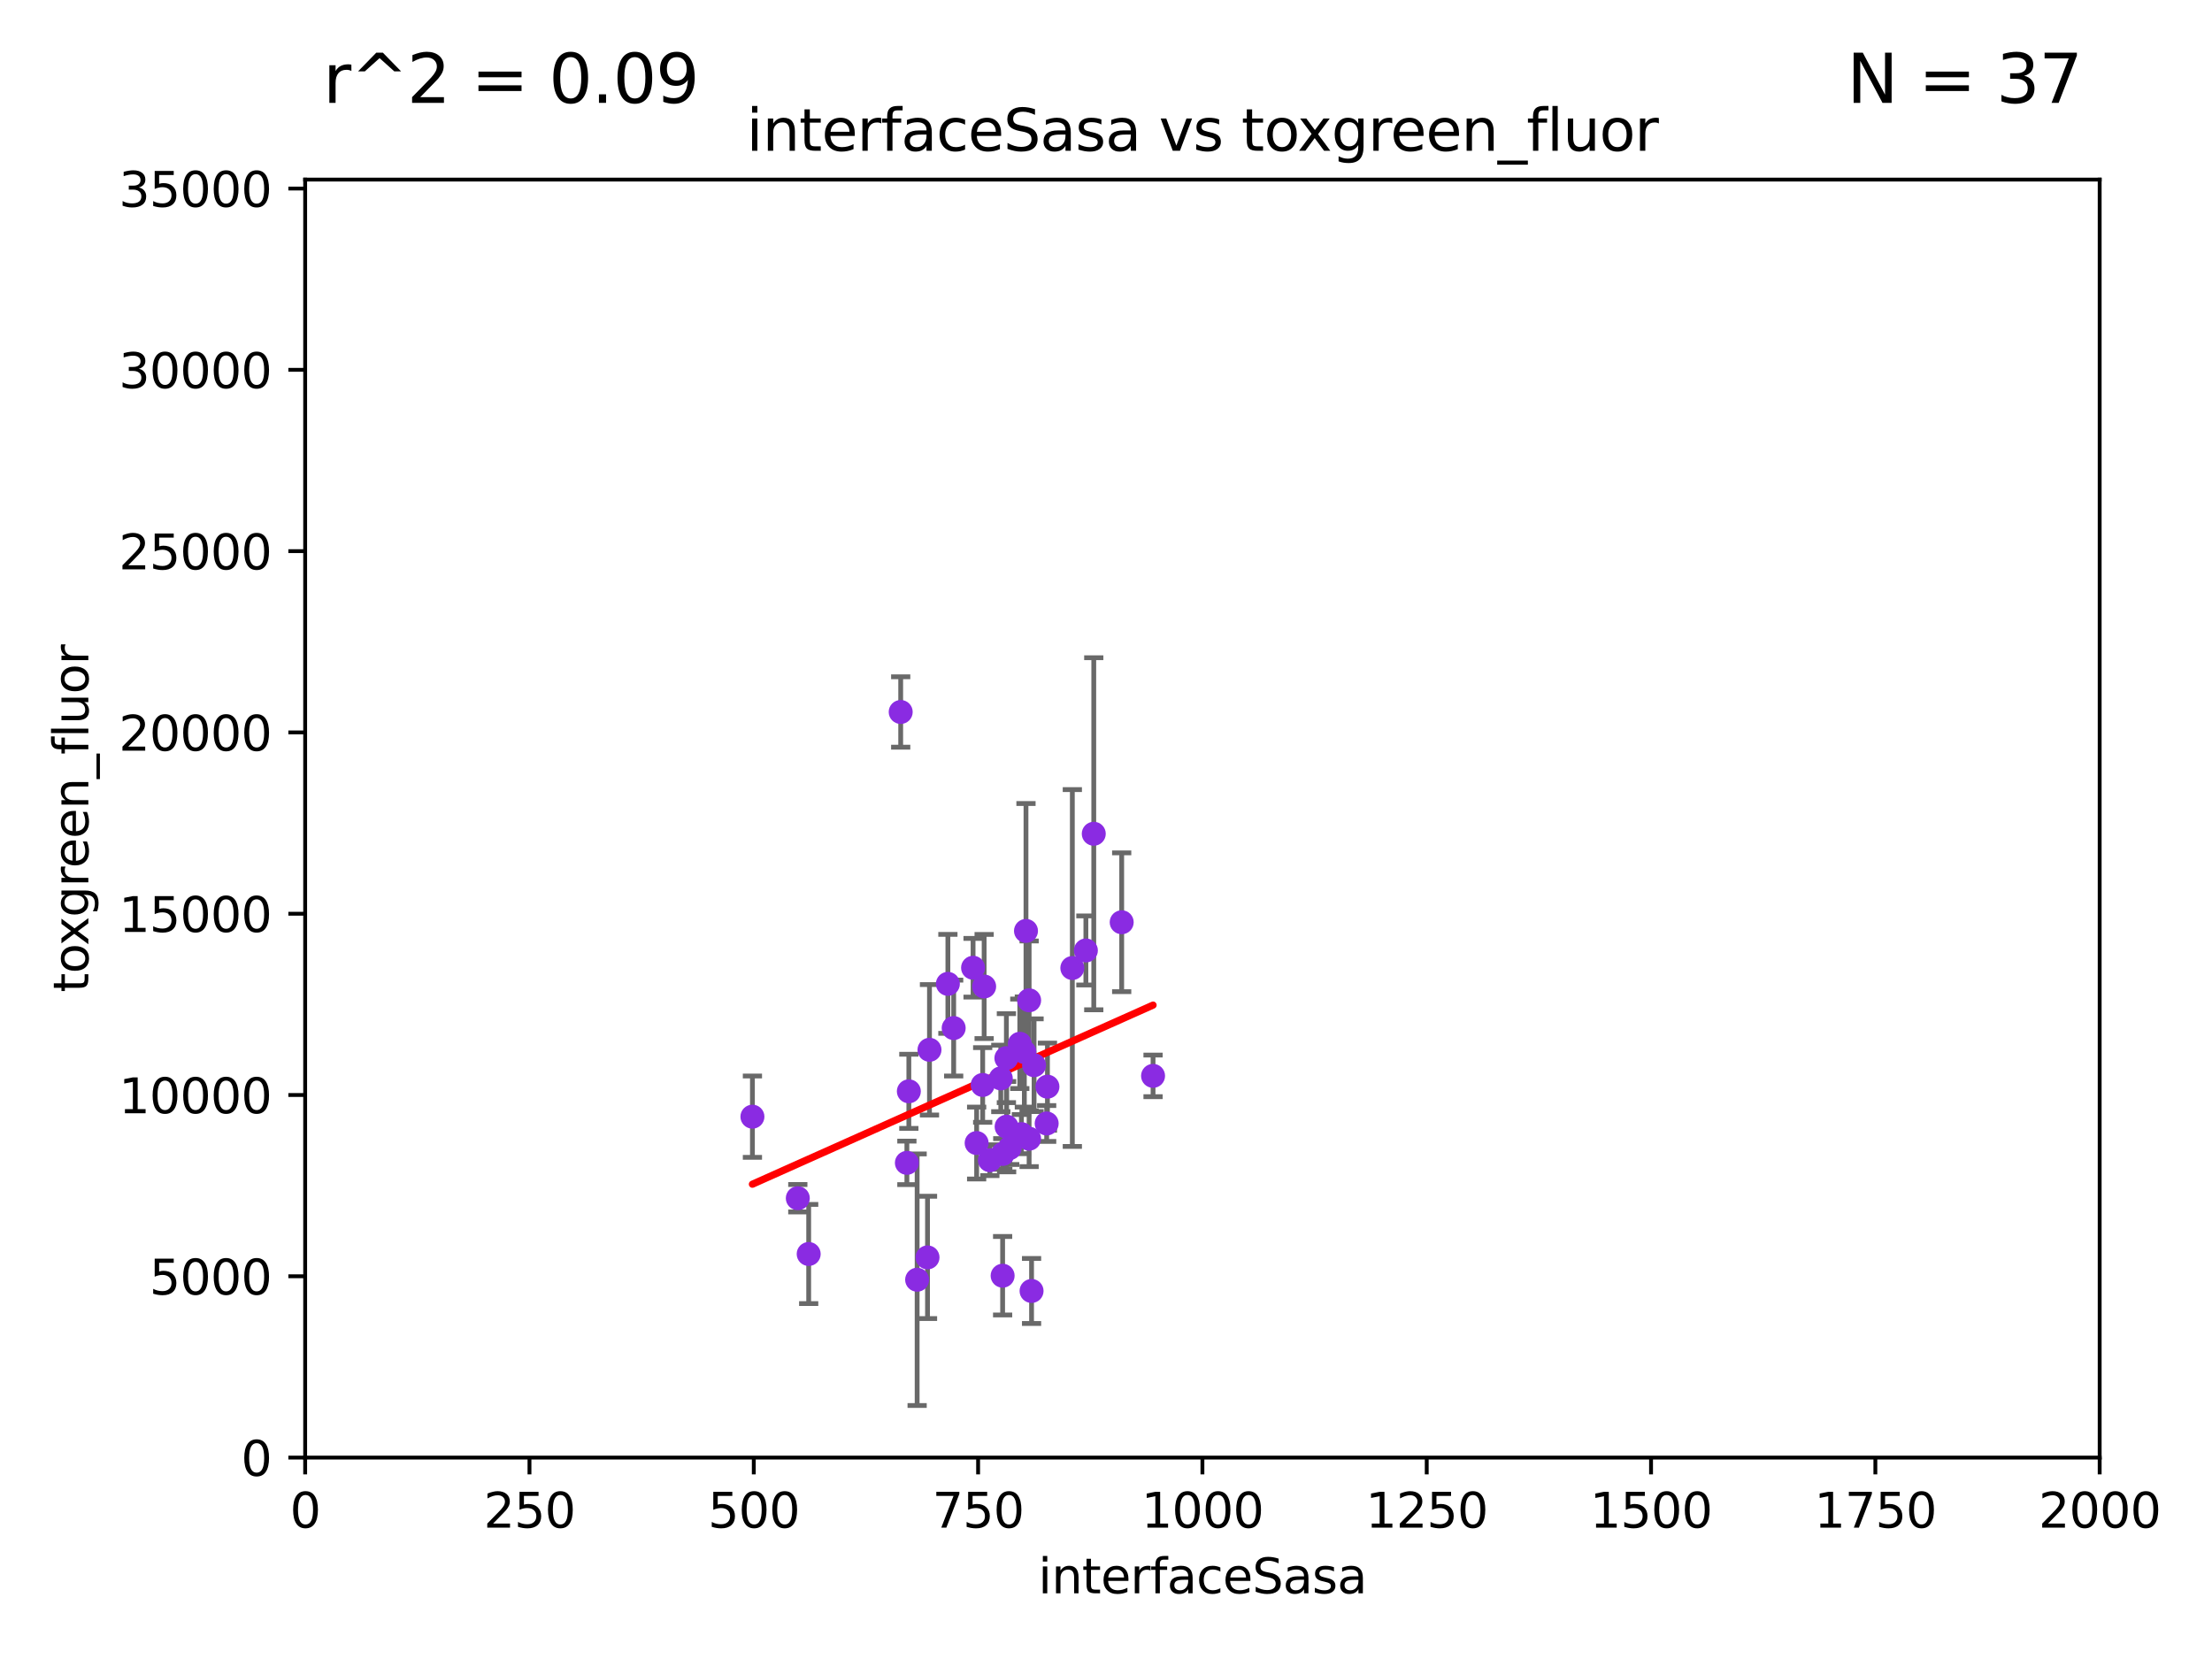 <?xml version="1.0" encoding="utf-8" standalone="no"?>
<!DOCTYPE svg PUBLIC "-//W3C//DTD SVG 1.1//EN"
  "http://www.w3.org/Graphics/SVG/1.1/DTD/svg11.dtd">
<svg xmlns:xlink="http://www.w3.org/1999/xlink" width="460.8pt" height="345.6pt" viewBox="0 0 460.8 345.6" xmlns="http://www.w3.org/2000/svg" version="1.1">
 <defs>
  <style type="text/css">*{stroke-linejoin: round; stroke-linecap: butt}</style>
 </defs>
 <g id="figure_1">
  <g id="patch_1">
   <path d="M 0 345.6 
L 460.8 345.6 
L 460.8 0 
L 0 0 
z
" style="fill: #ffffff"/>
  </g>
  <g id="axes_1">
   <g id="patch_2">
    <path d="M 63.571 303.64 
L 437.4 303.64 
L 437.4 37.411 
L 63.571 37.411 
z
" style="fill: #ffffff"/>
   </g>
   <g id="PathCollection_1">
    <defs>
     <path id="mb291008bae" d="M 0 1.118 
C 0.297 1.118 0.581 1 0.791 0.791 
C 1 0.581 1.118 0.297 1.118 0 
C 1.118 -0.297 1 -0.581 0.791 -0.791 
C 0.581 -1 0.297 -1.118 0 -1.118 
C -0.297 -1.118 -0.581 -1 -0.791 -0.791 
C -1 -0.581 -1.118 -0.297 -1.118 0 
C -1.118 0.297 -1 0.581 -0.791 0.791 
C -0.581 1 -0.297 1.118 0 1.118 
z
" style="stroke: #8a2be2"/>
    </defs>
    <g clip-path="url(#pc945f7ee48)">
     <use xlink:href="#mb291008bae" x="193.628" y="218.692" style="fill: #8a2be2; stroke: #8a2be2"/>
     <use xlink:href="#mb291008bae" x="202.708" y="201.6" style="fill: #8a2be2; stroke: #8a2be2"/>
     <use xlink:href="#mb291008bae" x="240.202" y="224.123" style="fill: #8a2be2; stroke: #8a2be2"/>
     <use xlink:href="#mb291008bae" x="189.329" y="227.341" style="fill: #8a2be2; stroke: #8a2be2"/>
     <use xlink:href="#mb291008bae" x="213.391" y="219.15" style="fill: #8a2be2; stroke: #8a2be2"/>
     <use xlink:href="#mb291008bae" x="166.198" y="249.611" style="fill: #8a2be2; stroke: #8a2be2"/>
     <use xlink:href="#mb291008bae" x="206.204" y="241.692" style="fill: #8a2be2; stroke: #8a2be2"/>
     <use xlink:href="#mb291008bae" x="168.464" y="261.229" style="fill: #8a2be2; stroke: #8a2be2"/>
     <use xlink:href="#mb291008bae" x="215.415" y="221.903" style="fill: #8a2be2; stroke: #8a2be2"/>
     <use xlink:href="#mb291008bae" x="208.484" y="224.65" style="fill: #8a2be2; stroke: #8a2be2"/>
     <use xlink:href="#mb291008bae" x="203.452" y="238.116" style="fill: #8a2be2; stroke: #8a2be2"/>
     <use xlink:href="#mb291008bae" x="187.632" y="148.319" style="fill: #8a2be2; stroke: #8a2be2"/>
     <use xlink:href="#mb291008bae" x="212.776" y="236.257" style="fill: #8a2be2; stroke: #8a2be2"/>
     <use xlink:href="#mb291008bae" x="193.219" y="261.941" style="fill: #8a2be2; stroke: #8a2be2"/>
     <use xlink:href="#mb291008bae" x="204.71" y="226.019" style="fill: #8a2be2; stroke: #8a2be2"/>
     <use xlink:href="#mb291008bae" x="218.041" y="234.044" style="fill: #8a2be2; stroke: #8a2be2"/>
     <use xlink:href="#mb291008bae" x="210.344" y="239.149" style="fill: #8a2be2; stroke: #8a2be2"/>
     <use xlink:href="#mb291008bae" x="209.649" y="220.431" style="fill: #8a2be2; stroke: #8a2be2"/>
     <use xlink:href="#mb291008bae" x="214.387" y="208.385" style="fill: #8a2be2; stroke: #8a2be2"/>
     <use xlink:href="#mb291008bae" x="191.056" y="266.588" style="fill: #8a2be2; stroke: #8a2be2"/>
     <use xlink:href="#mb291008bae" x="213.731" y="193.928" style="fill: #8a2be2; stroke: #8a2be2"/>
     <use xlink:href="#mb291008bae" x="214.383" y="237.212" style="fill: #8a2be2; stroke: #8a2be2"/>
     <use xlink:href="#mb291008bae" x="227.852" y="173.687" style="fill: #8a2be2; stroke: #8a2be2"/>
     <use xlink:href="#mb291008bae" x="218.202" y="226.376" style="fill: #8a2be2; stroke: #8a2be2"/>
     <use xlink:href="#mb291008bae" x="205.015" y="205.504" style="fill: #8a2be2; stroke: #8a2be2"/>
     <use xlink:href="#mb291008bae" x="226.209" y="197.998" style="fill: #8a2be2; stroke: #8a2be2"/>
     <use xlink:href="#mb291008bae" x="223.387" y="201.655" style="fill: #8a2be2; stroke: #8a2be2"/>
     <use xlink:href="#mb291008bae" x="198.667" y="214.164" style="fill: #8a2be2; stroke: #8a2be2"/>
     <use xlink:href="#mb291008bae" x="188.92" y="242.245" style="fill: #8a2be2; stroke: #8a2be2"/>
     <use xlink:href="#mb291008bae" x="156.744" y="232.624" style="fill: #8a2be2; stroke: #8a2be2"/>
     <use xlink:href="#mb291008bae" x="214.893" y="268.932" style="fill: #8a2be2; stroke: #8a2be2"/>
     <use xlink:href="#mb291008bae" x="209.699" y="234.711" style="fill: #8a2be2; stroke: #8a2be2"/>
     <use xlink:href="#mb291008bae" x="197.462" y="204.957" style="fill: #8a2be2; stroke: #8a2be2"/>
     <use xlink:href="#mb291008bae" x="212.441" y="217.443" style="fill: #8a2be2; stroke: #8a2be2"/>
     <use xlink:href="#mb291008bae" x="233.669" y="192.123" style="fill: #8a2be2; stroke: #8a2be2"/>
     <use xlink:href="#mb291008bae" x="208.895" y="240.384" style="fill: #8a2be2; stroke: #8a2be2"/>
     <use xlink:href="#mb291008bae" x="208.865" y="265.755" style="fill: #8a2be2; stroke: #8a2be2"/>
    </g>
   </g>
   <g id="matplotlib.axis_1">
    <g id="xtick_1">
     <g id="line2d_1">
      <defs>
       <path id="m15c2cfa5d7" d="M 0 0 
L 0 3.5 
" style="stroke: #000000; stroke-width: 0.8"/>
      </defs>
      <g>
       <use xlink:href="#m15c2cfa5d7" x="63.571" y="303.64" style="stroke: #000000; stroke-width: 0.8"/>
      </g>
     </g>
     <g id="text_1">
      <!-- 0 -->
      <g transform="translate(60.39 318.238)scale(0.1 -0.1)">
       <defs>
        <path id="DejaVuSans-30" d="M 2034 4250 
Q 1547 4250 1301 3770 
Q 1056 3291 1056 2328 
Q 1056 1369 1301 889 
Q 1547 409 2034 409 
Q 2525 409 2770 889 
Q 3016 1369 3016 2328 
Q 3016 3291 2770 3770 
Q 2525 4250 2034 4250 
z
M 2034 4750 
Q 2819 4750 3233 4129 
Q 3647 3509 3647 2328 
Q 3647 1150 3233 529 
Q 2819 -91 2034 -91 
Q 1250 -91 836 529 
Q 422 1150 422 2328 
Q 422 3509 836 4129 
Q 1250 4750 2034 4750 
z
" transform="scale(0.016)"/>
       </defs>
       <use xlink:href="#DejaVuSans-30"/>
      </g>
     </g>
    </g>
    <g id="xtick_2">
     <g id="line2d_2">
      <g>
       <use xlink:href="#m15c2cfa5d7" x="110.3" y="303.64" style="stroke: #000000; stroke-width: 0.8"/>
      </g>
     </g>
     <g id="text_2">
      <!-- 250 -->
      <g transform="translate(100.756 318.238)scale(0.1 -0.1)">
       <defs>
        <path id="DejaVuSans-32" d="M 1228 531 
L 3431 531 
L 3431 0 
L 469 0 
L 469 531 
Q 828 903 1448 1529 
Q 2069 2156 2228 2338 
Q 2531 2678 2651 2914 
Q 2772 3150 2772 3378 
Q 2772 3750 2511 3984 
Q 2250 4219 1831 4219 
Q 1534 4219 1204 4116 
Q 875 4013 500 3803 
L 500 4441 
Q 881 4594 1212 4672 
Q 1544 4750 1819 4750 
Q 2544 4750 2975 4387 
Q 3406 4025 3406 3419 
Q 3406 3131 3298 2873 
Q 3191 2616 2906 2266 
Q 2828 2175 2409 1742 
Q 1991 1309 1228 531 
z
" transform="scale(0.016)"/>
        <path id="DejaVuSans-35" d="M 691 4666 
L 3169 4666 
L 3169 4134 
L 1269 4134 
L 1269 2991 
Q 1406 3038 1543 3061 
Q 1681 3084 1819 3084 
Q 2600 3084 3056 2656 
Q 3513 2228 3513 1497 
Q 3513 744 3044 326 
Q 2575 -91 1722 -91 
Q 1428 -91 1123 -41 
Q 819 9 494 109 
L 494 744 
Q 775 591 1075 516 
Q 1375 441 1709 441 
Q 2250 441 2565 725 
Q 2881 1009 2881 1497 
Q 2881 1984 2565 2268 
Q 2250 2553 1709 2553 
Q 1456 2553 1204 2497 
Q 953 2441 691 2322 
L 691 4666 
z
" transform="scale(0.016)"/>
       </defs>
       <use xlink:href="#DejaVuSans-32"/>
       <use xlink:href="#DejaVuSans-35" x="63.623"/>
       <use xlink:href="#DejaVuSans-30" x="127.246"/>
      </g>
     </g>
    </g>
    <g id="xtick_3">
     <g id="line2d_3">
      <g>
       <use xlink:href="#m15c2cfa5d7" x="157.028" y="303.64" style="stroke: #000000; stroke-width: 0.8"/>
      </g>
     </g>
     <g id="text_3">
      <!-- 500 -->
      <g transform="translate(147.485 318.238)scale(0.1 -0.1)">
       <use xlink:href="#DejaVuSans-35"/>
       <use xlink:href="#DejaVuSans-30" x="63.623"/>
       <use xlink:href="#DejaVuSans-30" x="127.246"/>
      </g>
     </g>
    </g>
    <g id="xtick_4">
     <g id="line2d_4">
      <g>
       <use xlink:href="#m15c2cfa5d7" x="203.757" y="303.64" style="stroke: #000000; stroke-width: 0.8"/>
      </g>
     </g>
     <g id="text_4">
      <!-- 750 -->
      <g transform="translate(194.213 318.238)scale(0.1 -0.1)">
       <defs>
        <path id="DejaVuSans-37" d="M 525 4666 
L 3525 4666 
L 3525 4397 
L 1831 0 
L 1172 0 
L 2766 4134 
L 525 4134 
L 525 4666 
z
" transform="scale(0.016)"/>
       </defs>
       <use xlink:href="#DejaVuSans-37"/>
       <use xlink:href="#DejaVuSans-35" x="63.623"/>
       <use xlink:href="#DejaVuSans-30" x="127.246"/>
      </g>
     </g>
    </g>
    <g id="xtick_5">
     <g id="line2d_5">
      <g>
       <use xlink:href="#m15c2cfa5d7" x="250.486" y="303.64" style="stroke: #000000; stroke-width: 0.8"/>
      </g>
     </g>
     <g id="text_5">
      <!-- 1000 -->
      <g transform="translate(237.761 318.238)scale(0.1 -0.1)">
       <defs>
        <path id="DejaVuSans-31" d="M 794 531 
L 1825 531 
L 1825 4091 
L 703 3866 
L 703 4441 
L 1819 4666 
L 2450 4666 
L 2450 531 
L 3481 531 
L 3481 0 
L 794 0 
L 794 531 
z
" transform="scale(0.016)"/>
       </defs>
       <use xlink:href="#DejaVuSans-31"/>
       <use xlink:href="#DejaVuSans-30" x="63.623"/>
       <use xlink:href="#DejaVuSans-30" x="127.246"/>
       <use xlink:href="#DejaVuSans-30" x="190.869"/>
      </g>
     </g>
    </g>
    <g id="xtick_6">
     <g id="line2d_6">
      <g>
       <use xlink:href="#m15c2cfa5d7" x="297.214" y="303.64" style="stroke: #000000; stroke-width: 0.8"/>
      </g>
     </g>
     <g id="text_6">
      <!-- 1250 -->
      <g transform="translate(284.489 318.238)scale(0.1 -0.1)">
       <use xlink:href="#DejaVuSans-31"/>
       <use xlink:href="#DejaVuSans-32" x="63.623"/>
       <use xlink:href="#DejaVuSans-35" x="127.246"/>
       <use xlink:href="#DejaVuSans-30" x="190.869"/>
      </g>
     </g>
    </g>
    <g id="xtick_7">
     <g id="line2d_7">
      <g>
       <use xlink:href="#m15c2cfa5d7" x="343.943" y="303.64" style="stroke: #000000; stroke-width: 0.8"/>
      </g>
     </g>
     <g id="text_7">
      <!-- 1500 -->
      <g transform="translate(331.218 318.238)scale(0.1 -0.1)">
       <use xlink:href="#DejaVuSans-31"/>
       <use xlink:href="#DejaVuSans-35" x="63.623"/>
       <use xlink:href="#DejaVuSans-30" x="127.246"/>
       <use xlink:href="#DejaVuSans-30" x="190.869"/>
      </g>
     </g>
    </g>
    <g id="xtick_8">
     <g id="line2d_8">
      <g>
       <use xlink:href="#m15c2cfa5d7" x="390.671" y="303.64" style="stroke: #000000; stroke-width: 0.8"/>
      </g>
     </g>
     <g id="text_8">
      <!-- 1750 -->
      <g transform="translate(377.946 318.238)scale(0.1 -0.1)">
       <use xlink:href="#DejaVuSans-31"/>
       <use xlink:href="#DejaVuSans-37" x="63.623"/>
       <use xlink:href="#DejaVuSans-35" x="127.246"/>
       <use xlink:href="#DejaVuSans-30" x="190.869"/>
      </g>
     </g>
    </g>
    <g id="xtick_9">
     <g id="line2d_9">
      <g>
       <use xlink:href="#m15c2cfa5d7" x="437.4" y="303.64" style="stroke: #000000; stroke-width: 0.8"/>
      </g>
     </g>
     <g id="text_9">
      <!-- 2000 -->
      <g transform="translate(424.675 318.238)scale(0.1 -0.1)">
       <use xlink:href="#DejaVuSans-32"/>
       <use xlink:href="#DejaVuSans-30" x="63.623"/>
       <use xlink:href="#DejaVuSans-30" x="127.246"/>
       <use xlink:href="#DejaVuSans-30" x="190.869"/>
      </g>
     </g>
    </g>
    <g id="text_10">
     <!-- interfaceSasa -->
     <g transform="translate(216.279 331.917)scale(0.1 -0.1)">
      <defs>
       <path id="DejaVuSans-69" d="M 603 3500 
L 1178 3500 
L 1178 0 
L 603 0 
L 603 3500 
z
M 603 4863 
L 1178 4863 
L 1178 4134 
L 603 4134 
L 603 4863 
z
" transform="scale(0.016)"/>
       <path id="DejaVuSans-6e" d="M 3513 2113 
L 3513 0 
L 2938 0 
L 2938 2094 
Q 2938 2591 2744 2837 
Q 2550 3084 2163 3084 
Q 1697 3084 1428 2787 
Q 1159 2491 1159 1978 
L 1159 0 
L 581 0 
L 581 3500 
L 1159 3500 
L 1159 2956 
Q 1366 3272 1645 3428 
Q 1925 3584 2291 3584 
Q 2894 3584 3203 3211 
Q 3513 2838 3513 2113 
z
" transform="scale(0.016)"/>
       <path id="DejaVuSans-74" d="M 1172 4494 
L 1172 3500 
L 2356 3500 
L 2356 3053 
L 1172 3053 
L 1172 1153 
Q 1172 725 1289 603 
Q 1406 481 1766 481 
L 2356 481 
L 2356 0 
L 1766 0 
Q 1100 0 847 248 
Q 594 497 594 1153 
L 594 3053 
L 172 3053 
L 172 3500 
L 594 3500 
L 594 4494 
L 1172 4494 
z
" transform="scale(0.016)"/>
       <path id="DejaVuSans-65" d="M 3597 1894 
L 3597 1613 
L 953 1613 
Q 991 1019 1311 708 
Q 1631 397 2203 397 
Q 2534 397 2845 478 
Q 3156 559 3463 722 
L 3463 178 
Q 3153 47 2828 -22 
Q 2503 -91 2169 -91 
Q 1331 -91 842 396 
Q 353 884 353 1716 
Q 353 2575 817 3079 
Q 1281 3584 2069 3584 
Q 2775 3584 3186 3129 
Q 3597 2675 3597 1894 
z
M 3022 2063 
Q 3016 2534 2758 2815 
Q 2500 3097 2075 3097 
Q 1594 3097 1305 2825 
Q 1016 2553 972 2059 
L 3022 2063 
z
" transform="scale(0.016)"/>
       <path id="DejaVuSans-72" d="M 2631 2963 
Q 2534 3019 2420 3045 
Q 2306 3072 2169 3072 
Q 1681 3072 1420 2755 
Q 1159 2438 1159 1844 
L 1159 0 
L 581 0 
L 581 3500 
L 1159 3500 
L 1159 2956 
Q 1341 3275 1631 3429 
Q 1922 3584 2338 3584 
Q 2397 3584 2469 3576 
Q 2541 3569 2628 3553 
L 2631 2963 
z
" transform="scale(0.016)"/>
       <path id="DejaVuSans-66" d="M 2375 4863 
L 2375 4384 
L 1825 4384 
Q 1516 4384 1395 4259 
Q 1275 4134 1275 3809 
L 1275 3500 
L 2222 3500 
L 2222 3053 
L 1275 3053 
L 1275 0 
L 697 0 
L 697 3053 
L 147 3053 
L 147 3500 
L 697 3500 
L 697 3744 
Q 697 4328 969 4595 
Q 1241 4863 1831 4863 
L 2375 4863 
z
" transform="scale(0.016)"/>
       <path id="DejaVuSans-61" d="M 2194 1759 
Q 1497 1759 1228 1600 
Q 959 1441 959 1056 
Q 959 750 1161 570 
Q 1363 391 1709 391 
Q 2188 391 2477 730 
Q 2766 1069 2766 1631 
L 2766 1759 
L 2194 1759 
z
M 3341 1997 
L 3341 0 
L 2766 0 
L 2766 531 
Q 2569 213 2275 61 
Q 1981 -91 1556 -91 
Q 1019 -91 701 211 
Q 384 513 384 1019 
Q 384 1609 779 1909 
Q 1175 2209 1959 2209 
L 2766 2209 
L 2766 2266 
Q 2766 2663 2505 2880 
Q 2244 3097 1772 3097 
Q 1472 3097 1187 3025 
Q 903 2953 641 2809 
L 641 3341 
Q 956 3463 1253 3523 
Q 1550 3584 1831 3584 
Q 2591 3584 2966 3190 
Q 3341 2797 3341 1997 
z
" transform="scale(0.016)"/>
       <path id="DejaVuSans-63" d="M 3122 3366 
L 3122 2828 
Q 2878 2963 2633 3030 
Q 2388 3097 2138 3097 
Q 1578 3097 1268 2742 
Q 959 2388 959 1747 
Q 959 1106 1268 751 
Q 1578 397 2138 397 
Q 2388 397 2633 464 
Q 2878 531 3122 666 
L 3122 134 
Q 2881 22 2623 -34 
Q 2366 -91 2075 -91 
Q 1284 -91 818 406 
Q 353 903 353 1747 
Q 353 2603 823 3093 
Q 1294 3584 2113 3584 
Q 2378 3584 2631 3529 
Q 2884 3475 3122 3366 
z
" transform="scale(0.016)"/>
       <path id="DejaVuSans-53" d="M 3425 4513 
L 3425 3897 
Q 3066 4069 2747 4153 
Q 2428 4238 2131 4238 
Q 1616 4238 1336 4038 
Q 1056 3838 1056 3469 
Q 1056 3159 1242 3001 
Q 1428 2844 1947 2747 
L 2328 2669 
Q 3034 2534 3370 2195 
Q 3706 1856 3706 1288 
Q 3706 609 3251 259 
Q 2797 -91 1919 -91 
Q 1588 -91 1214 -16 
Q 841 59 441 206 
L 441 856 
Q 825 641 1194 531 
Q 1563 422 1919 422 
Q 2459 422 2753 634 
Q 3047 847 3047 1241 
Q 3047 1584 2836 1778 
Q 2625 1972 2144 2069 
L 1759 2144 
Q 1053 2284 737 2584 
Q 422 2884 422 3419 
Q 422 4038 858 4394 
Q 1294 4750 2059 4750 
Q 2388 4750 2728 4690 
Q 3069 4631 3425 4513 
z
" transform="scale(0.016)"/>
       <path id="DejaVuSans-73" d="M 2834 3397 
L 2834 2853 
Q 2591 2978 2328 3040 
Q 2066 3103 1784 3103 
Q 1356 3103 1142 2972 
Q 928 2841 928 2578 
Q 928 2378 1081 2264 
Q 1234 2150 1697 2047 
L 1894 2003 
Q 2506 1872 2764 1633 
Q 3022 1394 3022 966 
Q 3022 478 2636 193 
Q 2250 -91 1575 -91 
Q 1294 -91 989 -36 
Q 684 19 347 128 
L 347 722 
Q 666 556 975 473 
Q 1284 391 1588 391 
Q 1994 391 2212 530 
Q 2431 669 2431 922 
Q 2431 1156 2273 1281 
Q 2116 1406 1581 1522 
L 1381 1569 
Q 847 1681 609 1914 
Q 372 2147 372 2553 
Q 372 3047 722 3315 
Q 1072 3584 1716 3584 
Q 2034 3584 2315 3537 
Q 2597 3491 2834 3397 
z
" transform="scale(0.016)"/>
      </defs>
      <use xlink:href="#DejaVuSans-69"/>
      <use xlink:href="#DejaVuSans-6e" x="27.783"/>
      <use xlink:href="#DejaVuSans-74" x="91.162"/>
      <use xlink:href="#DejaVuSans-65" x="130.371"/>
      <use xlink:href="#DejaVuSans-72" x="191.895"/>
      <use xlink:href="#DejaVuSans-66" x="233.008"/>
      <use xlink:href="#DejaVuSans-61" x="268.213"/>
      <use xlink:href="#DejaVuSans-63" x="329.492"/>
      <use xlink:href="#DejaVuSans-65" x="384.473"/>
      <use xlink:href="#DejaVuSans-53" x="445.996"/>
      <use xlink:href="#DejaVuSans-61" x="509.473"/>
      <use xlink:href="#DejaVuSans-73" x="570.752"/>
      <use xlink:href="#DejaVuSans-61" x="622.852"/>
     </g>
    </g>
   </g>
   <g id="matplotlib.axis_2">
    <g id="ytick_1">
     <g id="line2d_10">
      <defs>
       <path id="m7cf14373eb" d="M 0 0 
L -3.5 0 
" style="stroke: #000000; stroke-width: 0.8"/>
      </defs>
      <g>
       <use xlink:href="#m7cf14373eb" x="63.571" y="303.64" style="stroke: #000000; stroke-width: 0.8"/>
      </g>
     </g>
     <g id="text_11">
      <!-- 0 -->
      <g transform="translate(50.209 307.439)scale(0.1 -0.1)">
       <use xlink:href="#DejaVuSans-30"/>
      </g>
     </g>
    </g>
    <g id="ytick_2">
     <g id="line2d_11">
      <g>
       <use xlink:href="#m7cf14373eb" x="63.571" y="265.874" style="stroke: #000000; stroke-width: 0.8"/>
      </g>
     </g>
     <g id="text_12">
      <!-- 5000 -->
      <g transform="translate(31.121 269.673)scale(0.1 -0.1)">
       <use xlink:href="#DejaVuSans-35"/>
       <use xlink:href="#DejaVuSans-30" x="63.623"/>
       <use xlink:href="#DejaVuSans-30" x="127.246"/>
       <use xlink:href="#DejaVuSans-30" x="190.869"/>
      </g>
     </g>
    </g>
    <g id="ytick_3">
     <g id="line2d_12">
      <g>
       <use xlink:href="#m7cf14373eb" x="63.571" y="228.108" style="stroke: #000000; stroke-width: 0.8"/>
      </g>
     </g>
     <g id="text_13">
      <!-- 10000 -->
      <g transform="translate(24.759 231.907)scale(0.1 -0.1)">
       <use xlink:href="#DejaVuSans-31"/>
       <use xlink:href="#DejaVuSans-30" x="63.623"/>
       <use xlink:href="#DejaVuSans-30" x="127.246"/>
       <use xlink:href="#DejaVuSans-30" x="190.869"/>
       <use xlink:href="#DejaVuSans-30" x="254.492"/>
      </g>
     </g>
    </g>
    <g id="ytick_4">
     <g id="line2d_13">
      <g>
       <use xlink:href="#m7cf14373eb" x="63.571" y="190.342" style="stroke: #000000; stroke-width: 0.8"/>
      </g>
     </g>
     <g id="text_14">
      <!-- 15000 -->
      <g transform="translate(24.759 194.141)scale(0.1 -0.1)">
       <use xlink:href="#DejaVuSans-31"/>
       <use xlink:href="#DejaVuSans-35" x="63.623"/>
       <use xlink:href="#DejaVuSans-30" x="127.246"/>
       <use xlink:href="#DejaVuSans-30" x="190.869"/>
       <use xlink:href="#DejaVuSans-30" x="254.492"/>
      </g>
     </g>
    </g>
    <g id="ytick_5">
     <g id="line2d_14">
      <g>
       <use xlink:href="#m7cf14373eb" x="63.571" y="152.576" style="stroke: #000000; stroke-width: 0.8"/>
      </g>
     </g>
     <g id="text_15">
      <!-- 20000 -->
      <g transform="translate(24.759 156.375)scale(0.1 -0.1)">
       <use xlink:href="#DejaVuSans-32"/>
       <use xlink:href="#DejaVuSans-30" x="63.623"/>
       <use xlink:href="#DejaVuSans-30" x="127.246"/>
       <use xlink:href="#DejaVuSans-30" x="190.869"/>
       <use xlink:href="#DejaVuSans-30" x="254.492"/>
      </g>
     </g>
    </g>
    <g id="ytick_6">
     <g id="line2d_15">
      <g>
       <use xlink:href="#m7cf14373eb" x="63.571" y="114.81" style="stroke: #000000; stroke-width: 0.8"/>
      </g>
     </g>
     <g id="text_16">
      <!-- 25000 -->
      <g transform="translate(24.759 118.609)scale(0.1 -0.1)">
       <use xlink:href="#DejaVuSans-32"/>
       <use xlink:href="#DejaVuSans-35" x="63.623"/>
       <use xlink:href="#DejaVuSans-30" x="127.246"/>
       <use xlink:href="#DejaVuSans-30" x="190.869"/>
       <use xlink:href="#DejaVuSans-30" x="254.492"/>
      </g>
     </g>
    </g>
    <g id="ytick_7">
     <g id="line2d_16">
      <g>
       <use xlink:href="#m7cf14373eb" x="63.571" y="77.044" style="stroke: #000000; stroke-width: 0.8"/>
      </g>
     </g>
     <g id="text_17">
      <!-- 30000 -->
      <g transform="translate(24.759 80.844)scale(0.1 -0.1)">
       <defs>
        <path id="DejaVuSans-33" d="M 2597 2516 
Q 3050 2419 3304 2112 
Q 3559 1806 3559 1356 
Q 3559 666 3084 287 
Q 2609 -91 1734 -91 
Q 1441 -91 1130 -33 
Q 819 25 488 141 
L 488 750 
Q 750 597 1062 519 
Q 1375 441 1716 441 
Q 2309 441 2620 675 
Q 2931 909 2931 1356 
Q 2931 1769 2642 2001 
Q 2353 2234 1838 2234 
L 1294 2234 
L 1294 2753 
L 1863 2753 
Q 2328 2753 2575 2939 
Q 2822 3125 2822 3475 
Q 2822 3834 2567 4026 
Q 2313 4219 1838 4219 
Q 1578 4219 1281 4162 
Q 984 4106 628 3988 
L 628 4550 
Q 988 4650 1302 4700 
Q 1616 4750 1894 4750 
Q 2613 4750 3031 4423 
Q 3450 4097 3450 3541 
Q 3450 3153 3228 2886 
Q 3006 2619 2597 2516 
z
" transform="scale(0.016)"/>
       </defs>
       <use xlink:href="#DejaVuSans-33"/>
       <use xlink:href="#DejaVuSans-30" x="63.623"/>
       <use xlink:href="#DejaVuSans-30" x="127.246"/>
       <use xlink:href="#DejaVuSans-30" x="190.869"/>
       <use xlink:href="#DejaVuSans-30" x="254.492"/>
      </g>
     </g>
    </g>
    <g id="ytick_8">
     <g id="line2d_17">
      <g>
       <use xlink:href="#m7cf14373eb" x="63.571" y="39.278" style="stroke: #000000; stroke-width: 0.8"/>
      </g>
     </g>
     <g id="text_18">
      <!-- 35000 -->
      <g transform="translate(24.759 43.078)scale(0.1 -0.1)">
       <use xlink:href="#DejaVuSans-33"/>
       <use xlink:href="#DejaVuSans-35" x="63.623"/>
       <use xlink:href="#DejaVuSans-30" x="127.246"/>
       <use xlink:href="#DejaVuSans-30" x="190.869"/>
       <use xlink:href="#DejaVuSans-30" x="254.492"/>
      </g>
     </g>
    </g>
    <g id="text_19">
     <!-- toxgreen_fluor -->
     <g transform="translate(18.401 206.72)rotate(-90)scale(0.1 -0.1)">
      <defs>
       <path id="DejaVuSans-6f" d="M 1959 3097 
Q 1497 3097 1228 2736 
Q 959 2375 959 1747 
Q 959 1119 1226 758 
Q 1494 397 1959 397 
Q 2419 397 2687 759 
Q 2956 1122 2956 1747 
Q 2956 2369 2687 2733 
Q 2419 3097 1959 3097 
z
M 1959 3584 
Q 2709 3584 3137 3096 
Q 3566 2609 3566 1747 
Q 3566 888 3137 398 
Q 2709 -91 1959 -91 
Q 1206 -91 779 398 
Q 353 888 353 1747 
Q 353 2609 779 3096 
Q 1206 3584 1959 3584 
z
" transform="scale(0.016)"/>
       <path id="DejaVuSans-78" d="M 3513 3500 
L 2247 1797 
L 3578 0 
L 2900 0 
L 1881 1375 
L 863 0 
L 184 0 
L 1544 1831 
L 300 3500 
L 978 3500 
L 1906 2253 
L 2834 3500 
L 3513 3500 
z
" transform="scale(0.016)"/>
       <path id="DejaVuSans-67" d="M 2906 1791 
Q 2906 2416 2648 2759 
Q 2391 3103 1925 3103 
Q 1463 3103 1205 2759 
Q 947 2416 947 1791 
Q 947 1169 1205 825 
Q 1463 481 1925 481 
Q 2391 481 2648 825 
Q 2906 1169 2906 1791 
z
M 3481 434 
Q 3481 -459 3084 -895 
Q 2688 -1331 1869 -1331 
Q 1566 -1331 1297 -1286 
Q 1028 -1241 775 -1147 
L 775 -588 
Q 1028 -725 1275 -790 
Q 1522 -856 1778 -856 
Q 2344 -856 2625 -561 
Q 2906 -266 2906 331 
L 2906 616 
Q 2728 306 2450 153 
Q 2172 0 1784 0 
Q 1141 0 747 490 
Q 353 981 353 1791 
Q 353 2603 747 3093 
Q 1141 3584 1784 3584 
Q 2172 3584 2450 3431 
Q 2728 3278 2906 2969 
L 2906 3500 
L 3481 3500 
L 3481 434 
z
" transform="scale(0.016)"/>
       <path id="DejaVuSans-5f" d="M 3263 -1063 
L 3263 -1509 
L -63 -1509 
L -63 -1063 
L 3263 -1063 
z
" transform="scale(0.016)"/>
       <path id="DejaVuSans-6c" d="M 603 4863 
L 1178 4863 
L 1178 0 
L 603 0 
L 603 4863 
z
" transform="scale(0.016)"/>
       <path id="DejaVuSans-75" d="M 544 1381 
L 544 3500 
L 1119 3500 
L 1119 1403 
Q 1119 906 1312 657 
Q 1506 409 1894 409 
Q 2359 409 2629 706 
Q 2900 1003 2900 1516 
L 2900 3500 
L 3475 3500 
L 3475 0 
L 2900 0 
L 2900 538 
Q 2691 219 2414 64 
Q 2138 -91 1772 -91 
Q 1169 -91 856 284 
Q 544 659 544 1381 
z
M 1991 3584 
L 1991 3584 
z
" transform="scale(0.016)"/>
      </defs>
      <use xlink:href="#DejaVuSans-74"/>
      <use xlink:href="#DejaVuSans-6f" x="39.209"/>
      <use xlink:href="#DejaVuSans-78" x="97.266"/>
      <use xlink:href="#DejaVuSans-67" x="156.445"/>
      <use xlink:href="#DejaVuSans-72" x="219.922"/>
      <use xlink:href="#DejaVuSans-65" x="258.785"/>
      <use xlink:href="#DejaVuSans-65" x="320.309"/>
      <use xlink:href="#DejaVuSans-6e" x="381.832"/>
      <use xlink:href="#DejaVuSans-5f" x="445.211"/>
      <use xlink:href="#DejaVuSans-66" x="495.211"/>
      <use xlink:href="#DejaVuSans-6c" x="530.416"/>
      <use xlink:href="#DejaVuSans-75" x="558.199"/>
      <use xlink:href="#DejaVuSans-6f" x="621.578"/>
      <use xlink:href="#DejaVuSans-72" x="682.76"/>
     </g>
    </g>
   </g>
   <g id="LineCollection_1">
    <path d="M 193.628 232.279 
L 193.628 205.106 
" clip-path="url(#pc945f7ee48)" style="fill: none; stroke: #696969"/>
    <path d="M 202.708 207.713 
L 202.708 195.488 
" clip-path="url(#pc945f7ee48)" style="fill: none; stroke: #696969"/>
    <path d="M 240.202 228.459 
L 240.202 219.787 
" clip-path="url(#pc945f7ee48)" style="fill: none; stroke: #696969"/>
    <path d="M 189.329 235.062 
L 189.329 219.619 
" clip-path="url(#pc945f7ee48)" style="fill: none; stroke: #696969"/>
    <path d="M 213.391 230.624 
L 213.391 207.676 
" clip-path="url(#pc945f7ee48)" style="fill: none; stroke: #696969"/>
    <path d="M 166.198 252.467 
L 166.198 246.756 
" clip-path="url(#pc945f7ee48)" style="fill: none; stroke: #696969"/>
    <path d="M 206.204 244.9 
L 206.204 238.483 
" clip-path="url(#pc945f7ee48)" style="fill: none; stroke: #696969"/>
    <path d="M 168.464 271.56 
L 168.464 250.899 
" clip-path="url(#pc945f7ee48)" style="fill: none; stroke: #696969"/>
    <path d="M 215.415 231.559 
L 215.415 212.246 
" clip-path="url(#pc945f7ee48)" style="fill: none; stroke: #696969"/>
    <path d="M 208.484 231.578 
L 208.484 217.723 
" clip-path="url(#pc945f7ee48)" style="fill: none; stroke: #696969"/>
    <path d="M 203.452 245.603 
L 203.452 230.629 
" clip-path="url(#pc945f7ee48)" style="fill: none; stroke: #696969"/>
    <path d="M 187.632 155.652 
L 187.632 140.985 
" clip-path="url(#pc945f7ee48)" style="fill: none; stroke: #696969"/>
    <path d="M 212.776 240.336 
L 212.776 232.177 
" clip-path="url(#pc945f7ee48)" style="fill: none; stroke: #696969"/>
    <path d="M 193.219 274.681 
L 193.219 249.2 
" clip-path="url(#pc945f7ee48)" style="fill: none; stroke: #696969"/>
    <path d="M 204.71 233.799 
L 204.71 218.239 
" clip-path="url(#pc945f7ee48)" style="fill: none; stroke: #696969"/>
    <path d="M 218.041 237.777 
L 218.041 230.311 
" clip-path="url(#pc945f7ee48)" style="fill: none; stroke: #696969"/>
    <path d="M 210.344 242.58 
L 210.344 235.717 
" clip-path="url(#pc945f7ee48)" style="fill: none; stroke: #696969"/>
    <path d="M 209.649 229.699 
L 209.649 211.163 
" clip-path="url(#pc945f7ee48)" style="fill: none; stroke: #696969"/>
    <path d="M 214.387 220.746 
L 214.387 196.024 
" clip-path="url(#pc945f7ee48)" style="fill: none; stroke: #696969"/>
    <path d="M 191.056 292.794 
L 191.056 240.381 
" clip-path="url(#pc945f7ee48)" style="fill: none; stroke: #696969"/>
    <path d="M 213.731 220.469 
L 213.731 167.386 
" clip-path="url(#pc945f7ee48)" style="fill: none; stroke: #696969"/>
    <path d="M 214.383 243.022 
L 214.383 231.403 
" clip-path="url(#pc945f7ee48)" style="fill: none; stroke: #696969"/>
    <path d="M 227.852 210.357 
L 227.852 137.017 
" clip-path="url(#pc945f7ee48)" style="fill: none; stroke: #696969"/>
    <path d="M 218.202 235.457 
L 218.202 217.295 
" clip-path="url(#pc945f7ee48)" style="fill: none; stroke: #696969"/>
    <path d="M 205.015 216.345 
L 205.015 194.663 
" clip-path="url(#pc945f7ee48)" style="fill: none; stroke: #696969"/>
    <path d="M 226.209 205.192 
L 226.209 190.804 
" clip-path="url(#pc945f7ee48)" style="fill: none; stroke: #696969"/>
    <path d="M 223.387 238.822 
L 223.387 164.488 
" clip-path="url(#pc945f7ee48)" style="fill: none; stroke: #696969"/>
    <path d="M 198.667 224.151 
L 198.667 204.178 
" clip-path="url(#pc945f7ee48)" style="fill: none; stroke: #696969"/>
    <path d="M 188.92 246.77 
L 188.92 237.72 
" clip-path="url(#pc945f7ee48)" style="fill: none; stroke: #696969"/>
    <path d="M 156.744 241.095 
L 156.744 224.153 
" clip-path="url(#pc945f7ee48)" style="fill: none; stroke: #696969"/>
    <path d="M 214.893 275.706 
L 214.893 262.159 
" clip-path="url(#pc945f7ee48)" style="fill: none; stroke: #696969"/>
    <path d="M 209.699 244.121 
L 209.699 225.301 
" clip-path="url(#pc945f7ee48)" style="fill: none; stroke: #696969"/>
    <path d="M 197.462 215.27 
L 197.462 194.645 
" clip-path="url(#pc945f7ee48)" style="fill: none; stroke: #696969"/>
    <path d="M 212.441 226.765 
L 212.441 208.121 
" clip-path="url(#pc945f7ee48)" style="fill: none; stroke: #696969"/>
    <path d="M 233.669 206.581 
L 233.669 177.664 
" clip-path="url(#pc945f7ee48)" style="fill: none; stroke: #696969"/>
    <path d="M 208.895 243.572 
L 208.895 237.197 
" clip-path="url(#pc945f7ee48)" style="fill: none; stroke: #696969"/>
    <path d="M 208.865 273.931 
L 208.865 257.579 
" clip-path="url(#pc945f7ee48)" style="fill: none; stroke: #696969"/>
   </g>
   <g id="line2d_18">
    <defs>
     <path id="m34d1e3a41f" d="M 2 0 
L -2 -0 
" style="stroke: #696969"/>
    </defs>
    <g clip-path="url(#pc945f7ee48)">
     <use xlink:href="#m34d1e3a41f" x="193.628" y="232.279" style="fill: #696969; stroke: #696969"/>
     <use xlink:href="#m34d1e3a41f" x="202.708" y="207.713" style="fill: #696969; stroke: #696969"/>
     <use xlink:href="#m34d1e3a41f" x="240.202" y="228.459" style="fill: #696969; stroke: #696969"/>
     <use xlink:href="#m34d1e3a41f" x="189.329" y="235.062" style="fill: #696969; stroke: #696969"/>
     <use xlink:href="#m34d1e3a41f" x="213.391" y="230.624" style="fill: #696969; stroke: #696969"/>
     <use xlink:href="#m34d1e3a41f" x="166.198" y="252.467" style="fill: #696969; stroke: #696969"/>
     <use xlink:href="#m34d1e3a41f" x="206.204" y="244.9" style="fill: #696969; stroke: #696969"/>
     <use xlink:href="#m34d1e3a41f" x="168.464" y="271.56" style="fill: #696969; stroke: #696969"/>
     <use xlink:href="#m34d1e3a41f" x="215.415" y="231.559" style="fill: #696969; stroke: #696969"/>
     <use xlink:href="#m34d1e3a41f" x="208.484" y="231.578" style="fill: #696969; stroke: #696969"/>
     <use xlink:href="#m34d1e3a41f" x="203.452" y="245.603" style="fill: #696969; stroke: #696969"/>
     <use xlink:href="#m34d1e3a41f" x="187.632" y="155.652" style="fill: #696969; stroke: #696969"/>
     <use xlink:href="#m34d1e3a41f" x="212.776" y="240.336" style="fill: #696969; stroke: #696969"/>
     <use xlink:href="#m34d1e3a41f" x="193.219" y="274.681" style="fill: #696969; stroke: #696969"/>
     <use xlink:href="#m34d1e3a41f" x="204.71" y="233.799" style="fill: #696969; stroke: #696969"/>
     <use xlink:href="#m34d1e3a41f" x="218.041" y="237.777" style="fill: #696969; stroke: #696969"/>
     <use xlink:href="#m34d1e3a41f" x="210.344" y="242.58" style="fill: #696969; stroke: #696969"/>
     <use xlink:href="#m34d1e3a41f" x="209.649" y="229.699" style="fill: #696969; stroke: #696969"/>
     <use xlink:href="#m34d1e3a41f" x="214.387" y="220.746" style="fill: #696969; stroke: #696969"/>
     <use xlink:href="#m34d1e3a41f" x="191.056" y="292.794" style="fill: #696969; stroke: #696969"/>
     <use xlink:href="#m34d1e3a41f" x="213.731" y="220.469" style="fill: #696969; stroke: #696969"/>
     <use xlink:href="#m34d1e3a41f" x="214.383" y="243.022" style="fill: #696969; stroke: #696969"/>
     <use xlink:href="#m34d1e3a41f" x="227.852" y="210.357" style="fill: #696969; stroke: #696969"/>
     <use xlink:href="#m34d1e3a41f" x="218.202" y="235.457" style="fill: #696969; stroke: #696969"/>
     <use xlink:href="#m34d1e3a41f" x="205.015" y="216.345" style="fill: #696969; stroke: #696969"/>
     <use xlink:href="#m34d1e3a41f" x="226.209" y="205.192" style="fill: #696969; stroke: #696969"/>
     <use xlink:href="#m34d1e3a41f" x="223.387" y="238.822" style="fill: #696969; stroke: #696969"/>
     <use xlink:href="#m34d1e3a41f" x="198.667" y="224.151" style="fill: #696969; stroke: #696969"/>
     <use xlink:href="#m34d1e3a41f" x="188.92" y="246.77" style="fill: #696969; stroke: #696969"/>
     <use xlink:href="#m34d1e3a41f" x="156.744" y="241.095" style="fill: #696969; stroke: #696969"/>
     <use xlink:href="#m34d1e3a41f" x="214.893" y="275.706" style="fill: #696969; stroke: #696969"/>
     <use xlink:href="#m34d1e3a41f" x="209.699" y="244.121" style="fill: #696969; stroke: #696969"/>
     <use xlink:href="#m34d1e3a41f" x="197.462" y="215.27" style="fill: #696969; stroke: #696969"/>
     <use xlink:href="#m34d1e3a41f" x="212.441" y="226.765" style="fill: #696969; stroke: #696969"/>
     <use xlink:href="#m34d1e3a41f" x="233.669" y="206.581" style="fill: #696969; stroke: #696969"/>
     <use xlink:href="#m34d1e3a41f" x="208.895" y="243.572" style="fill: #696969; stroke: #696969"/>
     <use xlink:href="#m34d1e3a41f" x="208.865" y="273.931" style="fill: #696969; stroke: #696969"/>
    </g>
   </g>
   <g id="line2d_19">
    <g clip-path="url(#pc945f7ee48)">
     <use xlink:href="#m34d1e3a41f" x="193.628" y="205.106" style="fill: #696969; stroke: #696969"/>
     <use xlink:href="#m34d1e3a41f" x="202.708" y="195.488" style="fill: #696969; stroke: #696969"/>
     <use xlink:href="#m34d1e3a41f" x="240.202" y="219.787" style="fill: #696969; stroke: #696969"/>
     <use xlink:href="#m34d1e3a41f" x="189.329" y="219.619" style="fill: #696969; stroke: #696969"/>
     <use xlink:href="#m34d1e3a41f" x="213.391" y="207.676" style="fill: #696969; stroke: #696969"/>
     <use xlink:href="#m34d1e3a41f" x="166.198" y="246.756" style="fill: #696969; stroke: #696969"/>
     <use xlink:href="#m34d1e3a41f" x="206.204" y="238.483" style="fill: #696969; stroke: #696969"/>
     <use xlink:href="#m34d1e3a41f" x="168.464" y="250.899" style="fill: #696969; stroke: #696969"/>
     <use xlink:href="#m34d1e3a41f" x="215.415" y="212.246" style="fill: #696969; stroke: #696969"/>
     <use xlink:href="#m34d1e3a41f" x="208.484" y="217.723" style="fill: #696969; stroke: #696969"/>
     <use xlink:href="#m34d1e3a41f" x="203.452" y="230.629" style="fill: #696969; stroke: #696969"/>
     <use xlink:href="#m34d1e3a41f" x="187.632" y="140.985" style="fill: #696969; stroke: #696969"/>
     <use xlink:href="#m34d1e3a41f" x="212.776" y="232.177" style="fill: #696969; stroke: #696969"/>
     <use xlink:href="#m34d1e3a41f" x="193.219" y="249.2" style="fill: #696969; stroke: #696969"/>
     <use xlink:href="#m34d1e3a41f" x="204.71" y="218.239" style="fill: #696969; stroke: #696969"/>
     <use xlink:href="#m34d1e3a41f" x="218.041" y="230.311" style="fill: #696969; stroke: #696969"/>
     <use xlink:href="#m34d1e3a41f" x="210.344" y="235.717" style="fill: #696969; stroke: #696969"/>
     <use xlink:href="#m34d1e3a41f" x="209.649" y="211.163" style="fill: #696969; stroke: #696969"/>
     <use xlink:href="#m34d1e3a41f" x="214.387" y="196.024" style="fill: #696969; stroke: #696969"/>
     <use xlink:href="#m34d1e3a41f" x="191.056" y="240.381" style="fill: #696969; stroke: #696969"/>
     <use xlink:href="#m34d1e3a41f" x="213.731" y="167.386" style="fill: #696969; stroke: #696969"/>
     <use xlink:href="#m34d1e3a41f" x="214.383" y="231.403" style="fill: #696969; stroke: #696969"/>
     <use xlink:href="#m34d1e3a41f" x="227.852" y="137.017" style="fill: #696969; stroke: #696969"/>
     <use xlink:href="#m34d1e3a41f" x="218.202" y="217.295" style="fill: #696969; stroke: #696969"/>
     <use xlink:href="#m34d1e3a41f" x="205.015" y="194.663" style="fill: #696969; stroke: #696969"/>
     <use xlink:href="#m34d1e3a41f" x="226.209" y="190.804" style="fill: #696969; stroke: #696969"/>
     <use xlink:href="#m34d1e3a41f" x="223.387" y="164.488" style="fill: #696969; stroke: #696969"/>
     <use xlink:href="#m34d1e3a41f" x="198.667" y="204.178" style="fill: #696969; stroke: #696969"/>
     <use xlink:href="#m34d1e3a41f" x="188.92" y="237.72" style="fill: #696969; stroke: #696969"/>
     <use xlink:href="#m34d1e3a41f" x="156.744" y="224.153" style="fill: #696969; stroke: #696969"/>
     <use xlink:href="#m34d1e3a41f" x="214.893" y="262.159" style="fill: #696969; stroke: #696969"/>
     <use xlink:href="#m34d1e3a41f" x="209.699" y="225.301" style="fill: #696969; stroke: #696969"/>
     <use xlink:href="#m34d1e3a41f" x="197.462" y="194.645" style="fill: #696969; stroke: #696969"/>
     <use xlink:href="#m34d1e3a41f" x="212.441" y="208.121" style="fill: #696969; stroke: #696969"/>
     <use xlink:href="#m34d1e3a41f" x="233.669" y="177.664" style="fill: #696969; stroke: #696969"/>
     <use xlink:href="#m34d1e3a41f" x="208.895" y="237.197" style="fill: #696969; stroke: #696969"/>
     <use xlink:href="#m34d1e3a41f" x="208.865" y="257.579" style="fill: #696969; stroke: #696969"/>
    </g>
   </g>
   <g id="line2d_20">
    <path d="M 193.628 230.202 
L 202.708 226.142 
L 240.202 209.381 
L 189.329 232.124 
L 213.391 221.367 
L 166.198 242.465 
L 206.204 224.58 
L 168.464 241.452 
L 215.415 220.462 
L 208.484 223.56 
L 203.452 225.81 
L 187.632 232.883 
L 212.776 221.642 
L 193.219 230.385 
L 204.71 225.247 
L 218.041 219.288 
L 210.344 222.729 
L 209.649 223.04 
L 214.387 220.921 
L 191.056 231.352 
L 213.731 221.215 
L 214.383 220.923 
L 227.852 214.902 
L 218.202 219.216 
L 205.015 225.111 
L 226.209 215.636 
L 223.387 216.898 
L 198.667 227.949 
L 188.92 232.307 
L 156.744 246.691 
L 214.893 220.695 
L 209.699 223.017 
L 197.462 228.488 
L 212.441 221.791 
L 233.669 212.301 
L 208.895 223.377 
L 208.865 223.39 
" clip-path="url(#pc945f7ee48)" style="fill: none; stroke: #ff0000; stroke-width: 1.5; stroke-linecap: square"/>
   </g>
   <g id="line2d_21">
    <defs>
     <path id="mb124c0d2b3" d="M 0 2 
C 0.53 2 1.039 1.789 1.414 1.414 
C 1.789 1.039 2 0.53 2 0 
C 2 -0.53 1.789 -1.039 1.414 -1.414 
C 1.039 -1.789 0.53 -2 0 -2 
C -0.53 -2 -1.039 -1.789 -1.414 -1.414 
C -1.789 -1.039 -2 -0.53 -2 0 
C -2 0.53 -1.789 1.039 -1.414 1.414 
C -1.039 1.789 -0.53 2 0 2 
z
" style="stroke: #8a2be2"/>
    </defs>
    <g clip-path="url(#pc945f7ee48)">
     <use xlink:href="#mb124c0d2b3" x="193.628" y="218.692" style="fill: #8a2be2; stroke: #8a2be2"/>
     <use xlink:href="#mb124c0d2b3" x="202.708" y="201.6" style="fill: #8a2be2; stroke: #8a2be2"/>
     <use xlink:href="#mb124c0d2b3" x="240.202" y="224.123" style="fill: #8a2be2; stroke: #8a2be2"/>
     <use xlink:href="#mb124c0d2b3" x="189.329" y="227.341" style="fill: #8a2be2; stroke: #8a2be2"/>
     <use xlink:href="#mb124c0d2b3" x="213.391" y="219.15" style="fill: #8a2be2; stroke: #8a2be2"/>
     <use xlink:href="#mb124c0d2b3" x="166.198" y="249.611" style="fill: #8a2be2; stroke: #8a2be2"/>
     <use xlink:href="#mb124c0d2b3" x="206.204" y="241.692" style="fill: #8a2be2; stroke: #8a2be2"/>
     <use xlink:href="#mb124c0d2b3" x="168.464" y="261.229" style="fill: #8a2be2; stroke: #8a2be2"/>
     <use xlink:href="#mb124c0d2b3" x="215.415" y="221.903" style="fill: #8a2be2; stroke: #8a2be2"/>
     <use xlink:href="#mb124c0d2b3" x="208.484" y="224.65" style="fill: #8a2be2; stroke: #8a2be2"/>
     <use xlink:href="#mb124c0d2b3" x="203.452" y="238.116" style="fill: #8a2be2; stroke: #8a2be2"/>
     <use xlink:href="#mb124c0d2b3" x="187.632" y="148.319" style="fill: #8a2be2; stroke: #8a2be2"/>
     <use xlink:href="#mb124c0d2b3" x="212.776" y="236.257" style="fill: #8a2be2; stroke: #8a2be2"/>
     <use xlink:href="#mb124c0d2b3" x="193.219" y="261.941" style="fill: #8a2be2; stroke: #8a2be2"/>
     <use xlink:href="#mb124c0d2b3" x="204.71" y="226.019" style="fill: #8a2be2; stroke: #8a2be2"/>
     <use xlink:href="#mb124c0d2b3" x="218.041" y="234.044" style="fill: #8a2be2; stroke: #8a2be2"/>
     <use xlink:href="#mb124c0d2b3" x="210.344" y="239.149" style="fill: #8a2be2; stroke: #8a2be2"/>
     <use xlink:href="#mb124c0d2b3" x="209.649" y="220.431" style="fill: #8a2be2; stroke: #8a2be2"/>
     <use xlink:href="#mb124c0d2b3" x="214.387" y="208.385" style="fill: #8a2be2; stroke: #8a2be2"/>
     <use xlink:href="#mb124c0d2b3" x="191.056" y="266.588" style="fill: #8a2be2; stroke: #8a2be2"/>
     <use xlink:href="#mb124c0d2b3" x="213.731" y="193.928" style="fill: #8a2be2; stroke: #8a2be2"/>
     <use xlink:href="#mb124c0d2b3" x="214.383" y="237.212" style="fill: #8a2be2; stroke: #8a2be2"/>
     <use xlink:href="#mb124c0d2b3" x="227.852" y="173.687" style="fill: #8a2be2; stroke: #8a2be2"/>
     <use xlink:href="#mb124c0d2b3" x="218.202" y="226.376" style="fill: #8a2be2; stroke: #8a2be2"/>
     <use xlink:href="#mb124c0d2b3" x="205.015" y="205.504" style="fill: #8a2be2; stroke: #8a2be2"/>
     <use xlink:href="#mb124c0d2b3" x="226.209" y="197.998" style="fill: #8a2be2; stroke: #8a2be2"/>
     <use xlink:href="#mb124c0d2b3" x="223.387" y="201.655" style="fill: #8a2be2; stroke: #8a2be2"/>
     <use xlink:href="#mb124c0d2b3" x="198.667" y="214.164" style="fill: #8a2be2; stroke: #8a2be2"/>
     <use xlink:href="#mb124c0d2b3" x="188.92" y="242.245" style="fill: #8a2be2; stroke: #8a2be2"/>
     <use xlink:href="#mb124c0d2b3" x="156.744" y="232.624" style="fill: #8a2be2; stroke: #8a2be2"/>
     <use xlink:href="#mb124c0d2b3" x="214.893" y="268.932" style="fill: #8a2be2; stroke: #8a2be2"/>
     <use xlink:href="#mb124c0d2b3" x="209.699" y="234.711" style="fill: #8a2be2; stroke: #8a2be2"/>
     <use xlink:href="#mb124c0d2b3" x="197.462" y="204.957" style="fill: #8a2be2; stroke: #8a2be2"/>
     <use xlink:href="#mb124c0d2b3" x="212.441" y="217.443" style="fill: #8a2be2; stroke: #8a2be2"/>
     <use xlink:href="#mb124c0d2b3" x="233.669" y="192.123" style="fill: #8a2be2; stroke: #8a2be2"/>
     <use xlink:href="#mb124c0d2b3" x="208.895" y="240.384" style="fill: #8a2be2; stroke: #8a2be2"/>
     <use xlink:href="#mb124c0d2b3" x="208.865" y="265.755" style="fill: #8a2be2; stroke: #8a2be2"/>
    </g>
   </g>
   <g id="patch_3">
    <path d="M 63.571 303.64 
L 63.571 37.411 
" style="fill: none; stroke: #000000; stroke-width: 0.8; stroke-linejoin: miter; stroke-linecap: square"/>
   </g>
   <g id="patch_4">
    <path d="M 437.4 303.64 
L 437.4 37.411 
" style="fill: none; stroke: #000000; stroke-width: 0.8; stroke-linejoin: miter; stroke-linecap: square"/>
   </g>
   <g id="patch_5">
    <path d="M 63.571 303.64 
L 437.4 303.64 
" style="fill: none; stroke: #000000; stroke-width: 0.8; stroke-linejoin: miter; stroke-linecap: square"/>
   </g>
   <g id="patch_6">
    <path d="M 63.571 37.411 
L 437.4 37.411 
" style="fill: none; stroke: #000000; stroke-width: 0.8; stroke-linejoin: miter; stroke-linecap: square"/>
   </g>
   <g id="text_20">
    <!-- N = 37 -->
    <g transform="translate(384.743 21.426)scale(0.14 -0.14)">
     <defs>
      <path id="DejaVuSans-4e" d="M 628 4666 
L 1478 4666 
L 3547 763 
L 3547 4666 
L 4159 4666 
L 4159 0 
L 3309 0 
L 1241 3903 
L 1241 0 
L 628 0 
L 628 4666 
z
" transform="scale(0.016)"/>
      <path id="DejaVuSans-20" transform="scale(0.016)"/>
      <path id="DejaVuSans-3d" d="M 678 2906 
L 4684 2906 
L 4684 2381 
L 678 2381 
L 678 2906 
z
M 678 1631 
L 4684 1631 
L 4684 1100 
L 678 1100 
L 678 1631 
z
" transform="scale(0.016)"/>
     </defs>
     <use xlink:href="#DejaVuSans-4e"/>
     <use xlink:href="#DejaVuSans-20" x="74.805"/>
     <use xlink:href="#DejaVuSans-3d" x="106.592"/>
     <use xlink:href="#DejaVuSans-20" x="190.381"/>
     <use xlink:href="#DejaVuSans-33" x="222.168"/>
     <use xlink:href="#DejaVuSans-37" x="285.791"/>
    </g>
   </g>
   <g id="text_21">
    <!-- r^2 = 0.09 -->
    <g transform="translate(67.31 21.426)scale(0.14 -0.14)">
     <defs>
      <path id="DejaVuSans-5e" d="M 2988 4666 
L 4684 2925 
L 4056 2925 
L 2681 4159 
L 1306 2925 
L 678 2925 
L 2375 4666 
L 2988 4666 
z
" transform="scale(0.016)"/>
      <path id="DejaVuSans-2e" d="M 684 794 
L 1344 794 
L 1344 0 
L 684 0 
L 684 794 
z
" transform="scale(0.016)"/>
      <path id="DejaVuSans-39" d="M 703 97 
L 703 672 
Q 941 559 1184 500 
Q 1428 441 1663 441 
Q 2288 441 2617 861 
Q 2947 1281 2994 2138 
Q 2813 1869 2534 1725 
Q 2256 1581 1919 1581 
Q 1219 1581 811 2004 
Q 403 2428 403 3163 
Q 403 3881 828 4315 
Q 1253 4750 1959 4750 
Q 2769 4750 3195 4129 
Q 3622 3509 3622 2328 
Q 3622 1225 3098 567 
Q 2575 -91 1691 -91 
Q 1453 -91 1209 -44 
Q 966 3 703 97 
z
M 1959 2075 
Q 2384 2075 2632 2365 
Q 2881 2656 2881 3163 
Q 2881 3666 2632 3958 
Q 2384 4250 1959 4250 
Q 1534 4250 1286 3958 
Q 1038 3666 1038 3163 
Q 1038 2656 1286 2365 
Q 1534 2075 1959 2075 
z
" transform="scale(0.016)"/>
     </defs>
     <use xlink:href="#DejaVuSans-72"/>
     <use xlink:href="#DejaVuSans-5e" x="41.113"/>
     <use xlink:href="#DejaVuSans-32" x="124.902"/>
     <use xlink:href="#DejaVuSans-20" x="188.525"/>
     <use xlink:href="#DejaVuSans-3d" x="220.312"/>
     <use xlink:href="#DejaVuSans-20" x="304.102"/>
     <use xlink:href="#DejaVuSans-30" x="335.889"/>
     <use xlink:href="#DejaVuSans-2e" x="399.512"/>
     <use xlink:href="#DejaVuSans-30" x="431.299"/>
     <use xlink:href="#DejaVuSans-39" x="494.922"/>
    </g>
   </g>
   <g id="text_22">
    <!-- interfaceSasa vs toxgreen_fluor -->
    <g transform="translate(155.513 31.411)scale(0.12 -0.12)">
     <defs>
      <path id="DejaVuSans-76" d="M 191 3500 
L 800 3500 
L 1894 563 
L 2988 3500 
L 3597 3500 
L 2284 0 
L 1503 0 
L 191 3500 
z
" transform="scale(0.016)"/>
     </defs>
     <use xlink:href="#DejaVuSans-69"/>
     <use xlink:href="#DejaVuSans-6e" x="27.783"/>
     <use xlink:href="#DejaVuSans-74" x="91.162"/>
     <use xlink:href="#DejaVuSans-65" x="130.371"/>
     <use xlink:href="#DejaVuSans-72" x="191.895"/>
     <use xlink:href="#DejaVuSans-66" x="233.008"/>
     <use xlink:href="#DejaVuSans-61" x="268.213"/>
     <use xlink:href="#DejaVuSans-63" x="329.492"/>
     <use xlink:href="#DejaVuSans-65" x="384.473"/>
     <use xlink:href="#DejaVuSans-53" x="445.996"/>
     <use xlink:href="#DejaVuSans-61" x="509.473"/>
     <use xlink:href="#DejaVuSans-73" x="570.752"/>
     <use xlink:href="#DejaVuSans-61" x="622.852"/>
     <use xlink:href="#DejaVuSans-20" x="684.131"/>
     <use xlink:href="#DejaVuSans-76" x="715.918"/>
     <use xlink:href="#DejaVuSans-73" x="775.098"/>
     <use xlink:href="#DejaVuSans-20" x="827.197"/>
     <use xlink:href="#DejaVuSans-74" x="858.984"/>
     <use xlink:href="#DejaVuSans-6f" x="898.193"/>
     <use xlink:href="#DejaVuSans-78" x="956.25"/>
     <use xlink:href="#DejaVuSans-67" x="1015.43"/>
     <use xlink:href="#DejaVuSans-72" x="1078.906"/>
     <use xlink:href="#DejaVuSans-65" x="1117.77"/>
     <use xlink:href="#DejaVuSans-65" x="1179.293"/>
     <use xlink:href="#DejaVuSans-6e" x="1240.816"/>
     <use xlink:href="#DejaVuSans-5f" x="1304.195"/>
     <use xlink:href="#DejaVuSans-66" x="1354.195"/>
     <use xlink:href="#DejaVuSans-6c" x="1389.4"/>
     <use xlink:href="#DejaVuSans-75" x="1417.184"/>
     <use xlink:href="#DejaVuSans-6f" x="1480.562"/>
     <use xlink:href="#DejaVuSans-72" x="1541.744"/>
    </g>
   </g>
  </g>
 </g>
 <defs>
  <clipPath id="pc945f7ee48">
   <rect x="63.571" y="37.411" width="373.829" height="266.229"/>
  </clipPath>
 </defs>
</svg>
